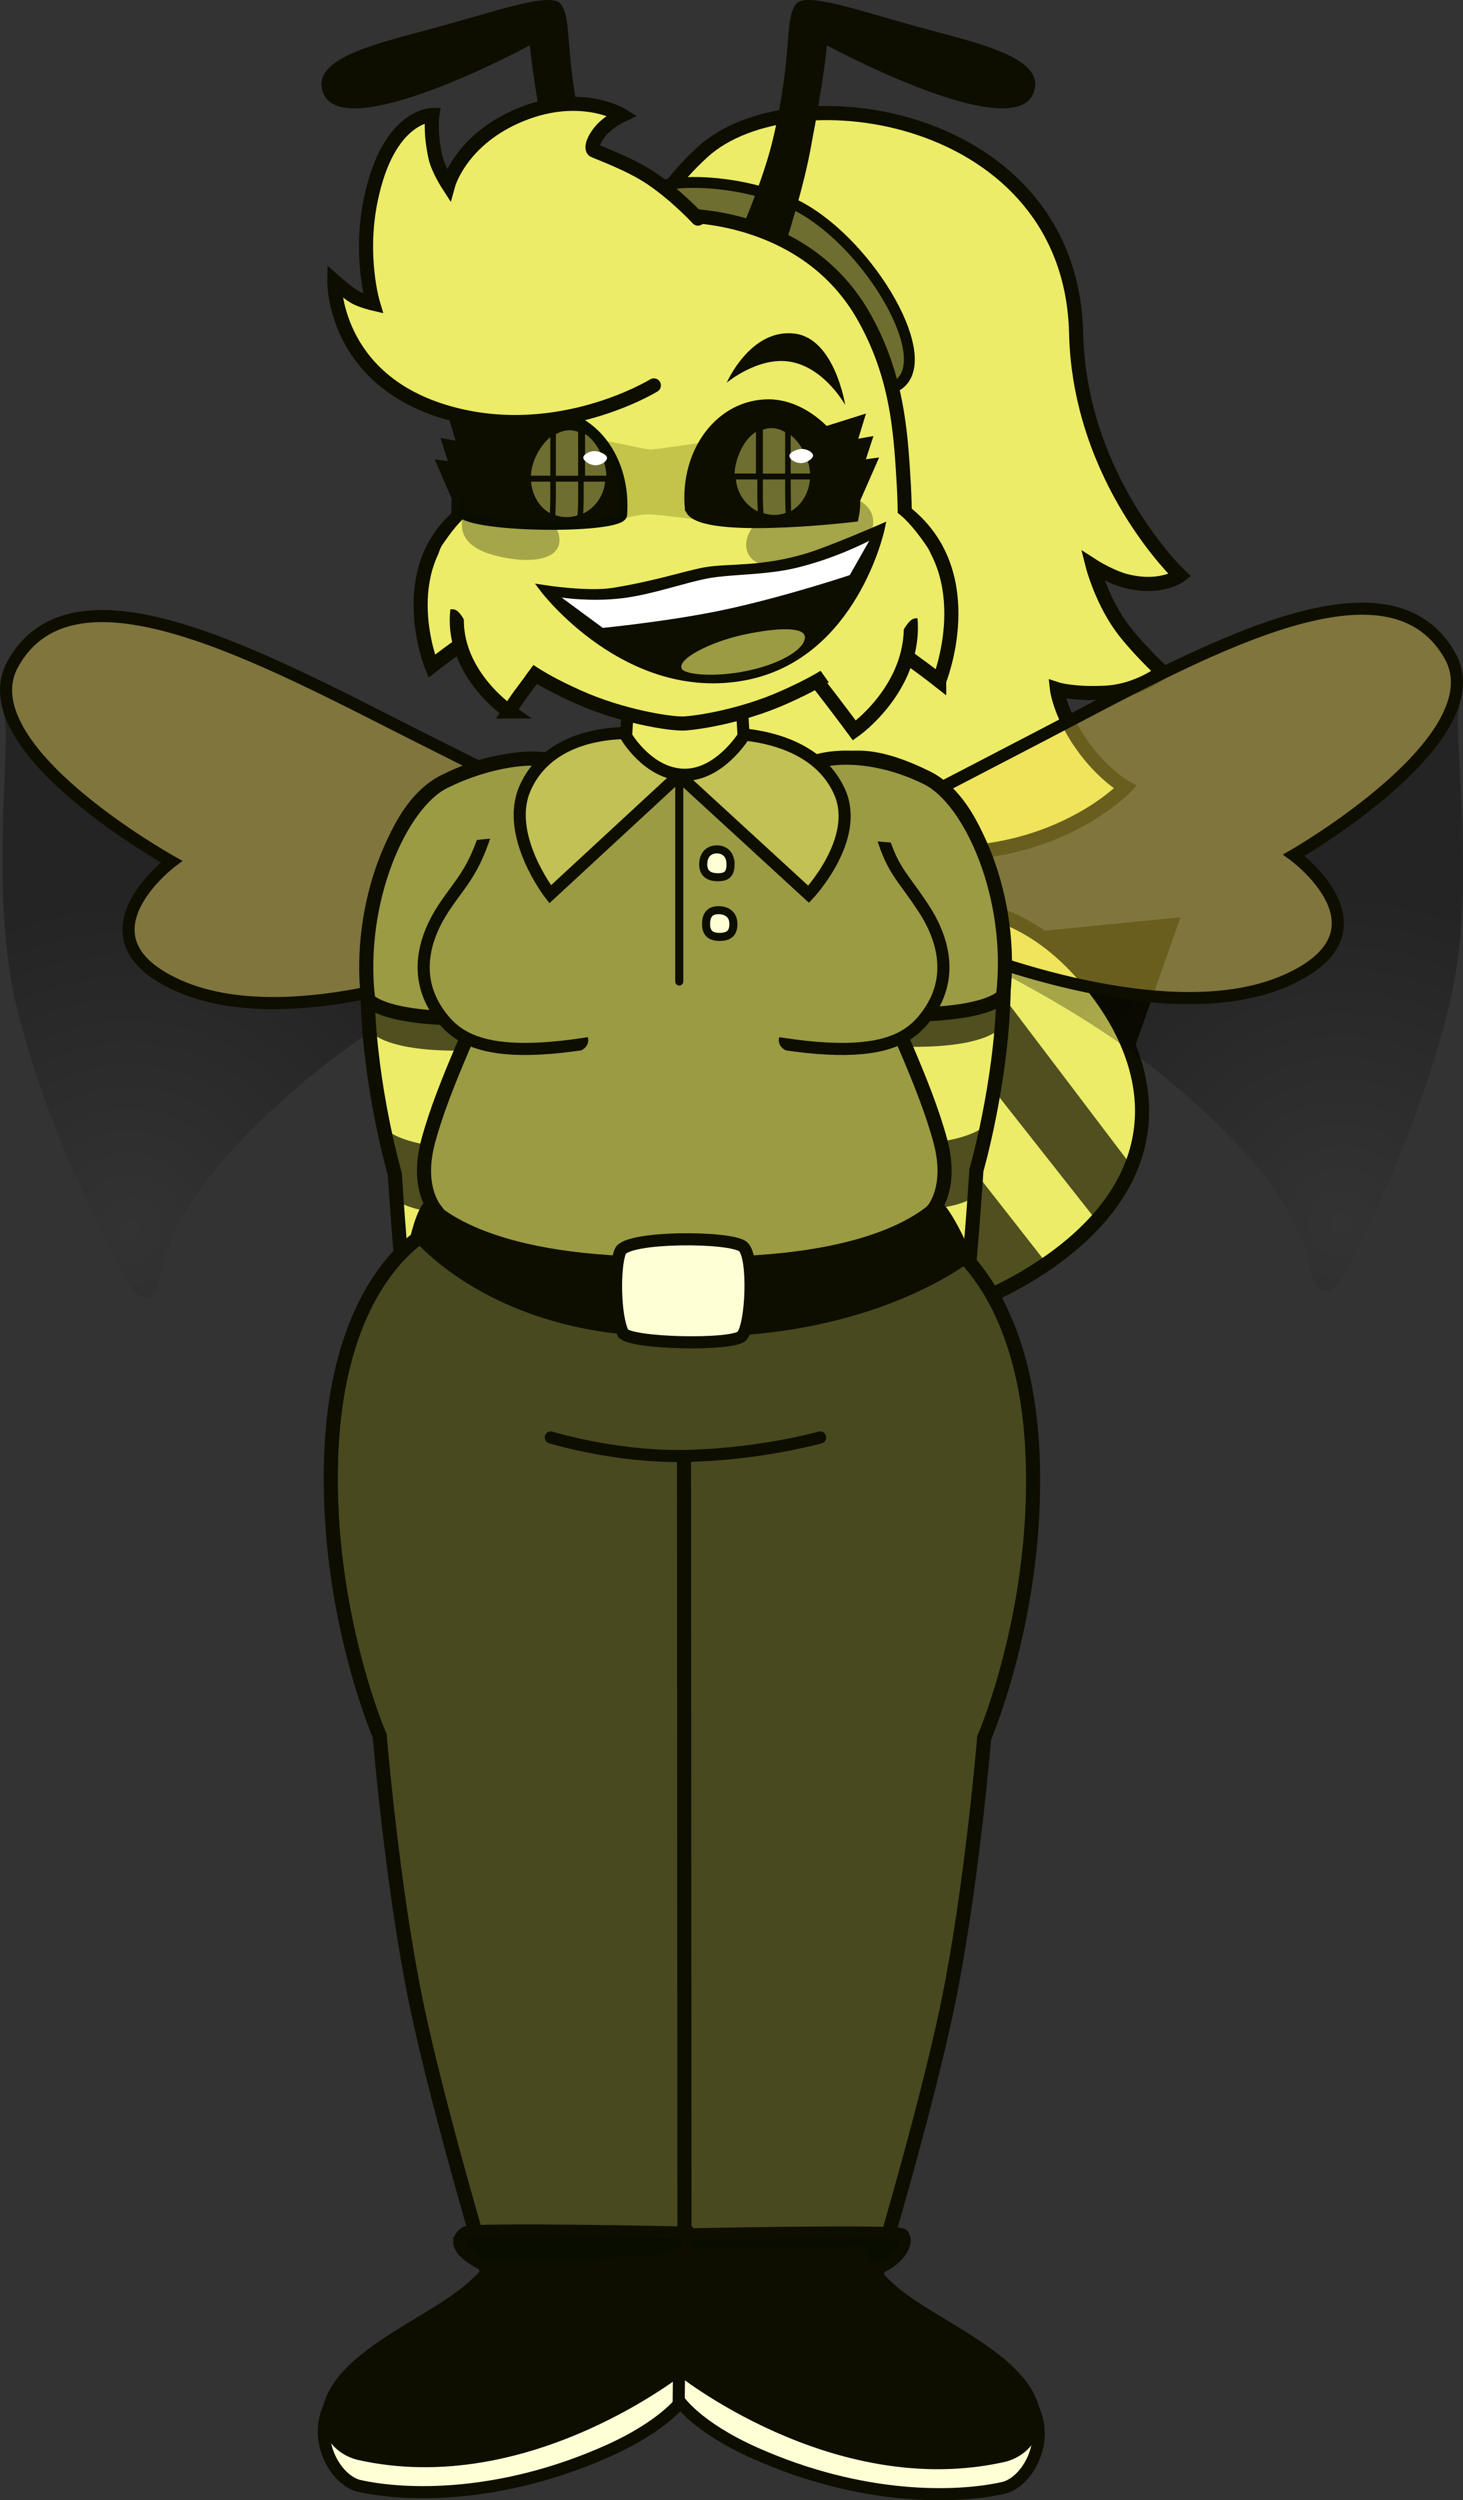 <svg version="1.1" xmlns="http://www.w3.org/2000/svg" xmlns:xlink="http://www.w3.org/1999/xlink" width="181.509" height="310.12" viewBox="0,0,181.509,310.12"><rect x="0" y="0" width="181.509" height="310.12" fill="#333333" stroke="none"/><defs><radialGradient cx="402.276" cy="176.527" r="41.668" gradientUnits="userSpaceOnUse" id="color-1"><stop offset="0" stop-color="#000000" stop-opacity="0"/><stop offset="1" stop-color="#000000" stop-opacity="0.298"/></radialGradient><radialGradient cx="251.884" cy="177.403" r="41.668" gradientUnits="userSpaceOnUse" id="color-2"><stop offset="0" stop-color="#000000" stop-opacity="0"/><stop offset="1" stop-color="#000000" stop-opacity="0.298"/></radialGradient></defs><g transform="translate(-235.859,-24.797)"><g stroke-miterlimit="10"><path d="M263.409,324.613v-293.225h113.182v293.225z" fill-opacity="0.01" fill="#000000" stroke="none" stroke-width="0" stroke-linecap="butt"/><path d="M369.936,116.978c2.626,3.833 5.529,5.47 5.529,5.47c0,0 -12.79,13.555 -36.73,5.828c-16.95,-5.471 -11.673,-6.345 -22.428,-33.522c-6.58,-16.626 -7.828,-37.827 6.751,-51.125c11.113,-10.137 45.679,-4.966 46.31,22.484c0.419,18.237 12.887,30.071 12.887,30.071c0,0 -2.214,1.738 -6.528,0.723c-2.046,-0.481 -4.304,-1.938 -4.304,-1.938c0,0 0.988,3.889 3.362,7.323c1.769,2.56 5.273,5.834 5.273,5.834c0,0 -2.957,2.389 -7.072,2.595c-4.03,0.201 -5.993,-0.441 -5.993,-0.441c0,0 0.318,2.864 2.944,6.697z" fill="#ecec68" stroke="#0d0d00" stroke-width="1.75" stroke-linecap="butt"/><path d="M331.043,60.612c-5.758,-1.936 -17.955,-6.857 -16.666,-10.568c1.289,-3.712 13.551,-3.382 20.622,0.401c8.875,4.749 17.304,19.242 12.062,22.224c-5.138,2.924 -10.26,-10.122 -16.018,-12.057z" fill="#6e6e30" stroke="#0d0d00" stroke-width="1.35" stroke-linecap="butt"/><g stroke-linecap="butt"><path d="M363.01,140.483l19.304,-1.903l-6.54,18.572l-11.658,-4.369z" fill="#0d0d00" stroke="none" stroke-width="0"/><path d="M338.862,143.123c13.014,-10.157 24.765,-6.016 32.73,4.189c7.965,10.205 9.127,22.61 -3.887,32.767c-13.014,10.157 -35.276,14.219 -43.24,4.014c-7.965,-10.205 1.384,-30.813 14.398,-40.97z" fill="#ecec68" stroke="#0d0d00" stroke-width="1.75"/><path d="M331.5,150.642l5.985,-5.183l28.385,36.253l-7.512,3.343z" fill-opacity="0.702" fill="#0d0d00" stroke="none" stroke-width="0"/><path d="M376.242,169.405l-4.244,6.914l-28.615,-36.315l8.506,-2.725z" fill-opacity="0.702" fill="#0d0d00" stroke="none" stroke-width="0"/><path d="M323.418,164.752l3.84,-7.975l23.258,32.188l-7.735,0.597z" fill-opacity="0.702" fill="#0d0d00" stroke="none" stroke-width="0"/></g><g><path d="M343.215,137.658c0,0 23.504,9.962 39.446,10.852c33.059,-2.851 13.374,-17.792 13.374,-17.792c0,0 10.334,-6.027 14.145,-9.763c3.144,-3.083 6.579,-12.399 6.579,-12.399c0,0 0.561,2.035 0.117,4.018c-0.804,3.593 2.221,22.413 -1.105,36.427c-3.228,13.597 -9.108,26.124 -13.093,33.654c-1.518,2.868 -3.467,3.267 -4.093,0.083c-0.973,-4.948 -3.814,-12.598 -18.629,-24.659c-14.814,-12.061 -36.74,-20.42 -36.74,-20.42z" fill="url(#color-1)" stroke="none" stroke-width="0" stroke-linecap="round"/><path d="M353.544,141.935c-6.65,-1.68 -19.789,-9.666 -19.789,-9.666c0,0 19.881,-10.265 31.51,-16.33c19.432,-10.133 42.631,-23.44 50.444,-9.887c5.949,10.319 -19.325,24.821 -19.325,24.821c0,0 12.651,9.219 -0.598,15.374c-15.337,7.125 -41.878,-4.22 -42.242,-4.312z" fill-opacity="0.4" fill="#f2d849" stroke="#0d0d00" stroke-width="1.5" stroke-linecap="butt"/></g><g><path d="M310.398,137.714c0,0 -21.807,8.664 -36.451,20.931c-14.644,12.267 -17.379,19.956 -18.283,24.917c-0.582,3.192 -2.536,2.82 -4.094,-0.026c-4.09,-7.473 -10.144,-19.917 -13.561,-33.468c-3.522,-13.966 -0.759,-32.827 -1.613,-36.408c-0.472,-1.977 0.061,-4.019 0.061,-4.019c0,0 3.564,9.268 6.751,12.306c3.862,3.682 14.279,9.565 14.279,9.565c0,0 -19.475,15.214 13.621,17.604c15.927,-1.113 39.29,-11.401 39.29,-11.401z" fill="url(#color-2)" stroke="none" stroke-width="0" stroke-linecap="round"/><path d="M300.129,142.134c-0.362,0.097 -26.742,11.811 -42.177,4.901c-13.334,-5.97 -0.813,-15.364 -0.813,-15.364c0,0 -25.474,-14.148 -19.669,-24.549c7.623,-13.66 31.005,-0.679 50.577,9.183c11.713,5.902 31.735,15.888 31.735,15.888c0,0 -13.027,8.168 -19.652,9.941z" fill-opacity="0.4" fill="#f2d849" stroke="#0d0d00" stroke-width="1.5" stroke-linecap="butt"/></g><g stroke-linecap="butt"><path d="M333.915,203.334c0,0 0.184,-15.97 0.526,-33.717c0.462,-23.981 -8.445,-60.873 16.502,-48.295c6.542,3.299 9.725,15.612 9.42,26.871c-0.303,11.192 -3.366,21.751 -3.366,21.751c0,0 -0.725,11.436 -1.479,17.269c-0.781,6.045 -3.838,17.976 -3.838,17.976z" fill="#ecec68" stroke="#0d0d00" stroke-width="1.75"/><path d="M343.632,201.777c4.813,-0.745 9.932,3.269 12.301,8.262c2.581,5.44 0.474,13.49 -1.909,15.701c-3.272,3.038 -9.997,-1.055 -9.997,-1.055c0,0 -5.64,-22.097 -0.396,-22.909z" fill="#ecec68" stroke="#0d0d00" stroke-width="1.75"/><path d="M353.104,214.027c0.013,0.148 0.333,15.61 -6.083,15.383c-8.563,-0.304 -8.992,-7.873 -8.992,-7.873c0,0 3.141,-16.817 9.316,-17.034c5.668,-0.199 5.758,9.524 5.758,9.524z" fill="#ecec68" stroke="#0d0d00" stroke-width="1.75"/><path d="M344.718,202.105c4.886,0.5 2.974,9.858 2.974,9.858c-0.019,0.144 -1.926,13.575 -7.655,15.05c-7.971,2.052 -6.769,-9.669 -6.769,-9.669c0,0 6.127,-15.783 11.451,-15.239z" fill="#ecec68" stroke="#0d0d00" stroke-width="1.75"/><path d="M346.561,202.95c1.687,1.369 -7.494,4.335 -10.009,8.454c-2.876,3.903 0.524,9.061 0.524,9.061c0,0 -14.064,-0.322 -7.139,-14.349c3.299,-6.682 13.79,-5.466 16.624,-3.166z" fill="#ecec68" stroke="#0d0d00" stroke-width="1.75"/><path d="M334.421,206.356l1.032,-12.056l17.016,0.882l-2.089,14.837z" fill="#ecec68" stroke="none" stroke-width="0"/><path d="M354.825,220.199c0,0 -2.111,-1.691 -5.412,-1.837c-2.628,-0.117 -6.017,0.603 -7.732,0.163c-4.155,-1.066 -10.599,-6.085 -10.599,-6.085l7.109,-11.713c0,0 7.003,-1.641 14.244,5.943c3.508,3.674 2.39,13.529 2.39,13.529z" fill="#ecec68" stroke="none" stroke-width="0"/><path d="M346.268,154.552c-7.686,-0.412 -12.922,-3.488 -12.922,-3.488l-0.384,-9.092l26.745,2.85l-0.158,7.827c0,0 -2.423,2.485 -13.281,1.902z" fill-opacity="0.702" fill="#0d0d00" stroke="none" stroke-width="0"/><path d="M345.191,174.551c-8.461,-0.926 -11.04,-3.086 -11.04,-3.086l-0.21,-9.073c0,0 3.496,3.164 11.293,4.019c8.645,0.949 12.223,-1.54 12.223,-1.54l-0.537,8.216c0,0 -2.394,2.486 -11.73,1.464z" fill-opacity="0.702" fill="#0d0d00" stroke="none" stroke-width="0"/><path d="M344.172,197.86c-7.749,-0.85 -10.158,-2.389 -10.158,-2.389l-0.112,-9.063c0,0 3.241,2.533 10.382,3.319c7.917,0.871 10.928,-1.048 10.928,-1.048l-0.782,8.163c0,0 -1.708,1.955 -10.258,1.018z" fill-opacity="0.702" fill="#0d0d00" stroke="none" stroke-width="0"/><path d="M346.283,150.609c-8.168,-0.231 -12.674,-2.15 -12.718,-2.987c-0.633,-12.046 -3.422,-23.106 1.286,-27.185c2.669,-2.313 9.615,-2.382 16.092,0.884c5.394,2.72 10.787,14.827 9.366,26.944c-0.025,0.212 -2.28,2.676 -14.027,2.344z" fill="#9b9b44" stroke="#0d0d00" stroke-width="1.75"/></g><g stroke-linecap="butt"><path d="M290.157,205.66c0,0 -3.056,-11.931 -3.838,-17.976c-0.754,-5.832 -1.479,-17.269 -1.479,-17.269c0,0 -3.063,-10.559 -3.366,-21.751c-0.305,-11.259 2.878,-23.572 9.42,-26.871c24.947,-12.578 16.04,24.314 16.502,48.295c0.342,17.747 0.526,33.717 0.526,33.717z" fill="#ecec68" stroke="#0d0d00" stroke-width="1.75"/><path d="M298.207,202.249c5.244,0.812 -0.396,22.909 -0.396,22.909c0,0 -6.724,4.093 -9.997,1.055c-2.382,-2.212 -4.49,-10.262 -1.909,-15.701c2.369,-4.993 7.488,-9.007 12.301,-8.262z" fill="#ecec68" stroke="#0d0d00" stroke-width="1.75"/><path d="M294.493,204.976c6.175,0.217 9.316,17.034 9.316,17.034c0,0 -0.429,7.569 -8.992,7.873c-6.416,0.228 -6.096,-15.234 -6.083,-15.383c0,0 0.091,-9.723 5.758,-9.524z" fill="#ecec68" stroke="#0d0d00" stroke-width="1.75"/><path d="M297.121,202.577c5.323,-0.544 11.451,15.239 11.451,15.239c0,0 1.202,11.721 -6.769,9.669c-5.729,-1.475 -7.636,-14.906 -7.655,-15.05c0,0 -1.912,-9.358 2.974,-9.858z" fill="#ecec68" stroke="#0d0d00" stroke-width="1.75"/><path d="M295.277,203.422c2.834,-2.3 13.325,-3.516 16.624,3.166c6.925,14.027 -7.139,14.349 -7.139,14.349c0,0 3.401,-5.158 0.524,-9.061c-2.515,-4.12 -11.696,-7.085 -10.009,-8.454z" fill="#ecec68" stroke="#0d0d00" stroke-width="1.75"/><path d="M291.459,210.491l-2.089,-14.837l17.016,-0.882l1.032,12.056z" fill="#ecec68" stroke="none" stroke-width="0"/><path d="M287.013,220.671c0,0 -1.118,-9.855 2.39,-13.529c7.241,-7.583 14.244,-5.943 14.244,-5.943l7.109,11.713c0,0 -6.444,5.019 -10.599,6.085c-1.715,0.44 -5.104,-0.279 -7.732,-0.163c-3.301,0.147 -5.412,1.837 -5.412,1.837z" fill="#ecec68" stroke="none" stroke-width="0"/><path d="M282.289,153.122l-0.158,-7.827l26.745,-2.85l-0.384,9.092c0,0 -5.237,3.076 -12.922,3.488c-10.858,0.582 -13.281,-1.902 -13.281,-1.902z" fill-opacity="0.702" fill="#0d0d00" stroke="none" stroke-width="0"/><path d="M284.918,173.559l-0.537,-8.216c0,0 3.579,2.489 12.223,1.54c7.797,-0.856 11.293,-4.019 11.293,-4.019l-0.21,9.073c0,0 -2.579,2.161 -11.04,3.086c-9.335,1.021 -11.73,-1.464 -11.73,-1.464z" fill-opacity="0.702" fill="#0d0d00" stroke="none" stroke-width="0"/><path d="M287.408,197.314l-0.782,-8.163c0,0 3.01,1.919 10.928,1.048c7.141,-0.786 10.382,-3.319 10.382,-3.319l-0.112,9.063c0,0 -2.409,1.539 -10.158,2.389c-8.55,0.938 -10.258,-1.018 -10.258,-1.018z" fill-opacity="0.702" fill="#0d0d00" stroke="none" stroke-width="0"/><path d="M281.529,148.738c-1.42,-12.117 3.972,-24.225 9.366,-26.944c5.534,-2.79 11.902,-3.646 14.576,-2.248c5.977,3.124 3.488,15.509 2.802,28.549c-0.044,0.837 -4.551,2.756 -12.718,2.987c-11.747,0.332 -14.002,-2.132 -14.027,-2.344z" fill="#9b9b44" stroke="#0d0d00" stroke-width="1.75"/></g><g><g stroke="#0d0d00" stroke-linecap="butt"><path d="M343.284,168.526c1.571,0.613 8.288,9.058 8.288,9.058c0,0 11.706,5.31 12.424,28.452c0.592,19.097 -6.034,34.316 -6.034,34.316c0,0 -1.543,18.661 -4.498,32.982c-2.955,14.321 -9.779,36.727 -9.779,36.727l-23.538,-0.717l0.08,-132.642c0,0 14.925,-11.352 23.058,-8.176z" fill="#494920" stroke-width="1.75"/><path d="M319.852,305.293v-3.323c0,0 27.484,-0.6 27.986,0c0.94,1.123 -0.816,3.436 -3.179,4.195z" fill="#080d00" stroke-width="1.5"/></g><g stroke="#0d0d00" stroke-linecap="butt"><path d="M297.645,168.276c8.133,-3.175 23.058,8.176 23.058,8.176l0.08,132.642l-23.538,0.717c0,0 -6.824,-22.407 -9.779,-36.727c-2.955,-14.321 -4.498,-32.982 -4.498,-32.982c0,0 -6.626,-15.219 -6.034,-34.316c0.718,-23.142 12.424,-28.452 12.424,-28.452c0,0 6.718,-8.445 8.288,-9.058z" fill="#494920" stroke-width="1.75"/><path d="M320.542,307.571l0.156,14.663c0,0 -2.131,3.338 -9.57,6.634c-13.169,5.835 -24.817,5.607 -30.804,4.248c-3.124,-0.83 -6.259,-6.656 -2.737,-11.227c3.182,-4.129 10.6,-4.847 15.049,-8.022c3.869,-2.762 5.729,-5.947 5.729,-5.947z" fill="#ffffd5" stroke-width="1.5"/><path d="M298.365,303.966l22.552,0.183l-0.219,14.131c0,0 -19.299,15.666 -40.375,10.882c-3.124,-0.83 -5.56,-4.33 -2.038,-8.901c3.182,-4.129 9.901,-7.173 14.35,-10.348c3.869,-2.762 5.729,-5.947 5.729,-5.947z" fill="#0d0d00" stroke-width="1.5"/><path d="M293.59,301.72c0.502,-0.6 27.486,0 27.486,0v3.323c0,0 -23.442,1.329 -24.807,0.891c0,0 -5.368,-2.34 -2.679,-4.214z" fill="#080d00" stroke-width="1.5"/></g><path d="M342.397,308.17c0,0 1.86,3.185 5.729,5.947c4.448,3.175 11.866,3.893 15.049,8.022c3.523,4.571 0.388,10.397 -2.737,11.227c-5.988,1.359 -17.636,1.587 -30.804,-4.248c-7.439,-3.296 -9.57,-6.634 -9.57,-6.634l0.156,-14.663z" fill="#ffffd5" stroke="#0d0d00" stroke-width="1.5" stroke-linecap="butt"/><path d="M342.397,304.216c0,0 1.86,3.185 5.729,5.947c4.448,3.175 11.167,6.219 14.35,10.348c3.523,4.571 1.086,8.071 -2.038,8.901c-21.075,4.783 -40.375,-10.882 -40.375,-10.882l-0.219,-14.131l22.552,-0.183z" fill="#0d0d00" stroke="#0d0d00" stroke-width="1.5" stroke-linecap="butt"/><path d="M303.785,203.297l-1,-20.172h35.961l-0.8,20.634c0,0 -11.129,1.618 -17.038,1.618c-6.073,0 -17.123,-2.08 -17.123,-2.08z" fill="#494920" stroke="none" stroke-width="0" stroke-linecap="butt"/><path d="M337.611,203.092c0,0 -7.85,2.222 -17.377,2.301c-8.351,0.069 -16.043,-2.301 -16.043,-2.301" fill="none" stroke="#0d0d00" stroke-width="1.5" stroke-linecap="round"/></g><path d="M320.758,132.322c0.07,-0.162 0.107,-0.247 0.107,-0.247v0h18.751c0,0 1.376,4.768 3.85,11.323c2.579,6.834 7.102,15.612 9.066,22.956c1.595,5.966 -1.015,8.666 -1.015,8.666c0,0 -6.001,9.923 -30.244,10.298c-0.169,0.005 -0.341,0.007 -0.516,0.006c-0.174,0.001 -0.345,-0.001 -0.514,-0.006c-24.243,-0.375 -30.245,-10.298 -30.245,-10.298c0,0 -2.611,-2.7 -1.015,-8.666c1.964,-7.344 6.487,-16.122 9.066,-22.956c2.474,-6.556 3.85,-11.323 3.85,-11.323h18.751v-0c0,0 0.037,0.085 0.107,0.247z" fill="#9b9b44" stroke="#0d0d00" stroke-width="1.75" stroke-linecap="butt"/><path d="M289.416,173.665c0.792,0.401 6.007,6.855 27.868,7.022c0.799,-0.026 3.088,-0.01 3.349,-0.007c0.261,-0.003 2.549,-0.018 3.348,0.007c21.861,-0.167 27.076,-6.621 27.868,-7.022c1.452,-0.735 4.785,7.292 4.785,7.292c0,0 -12.051,10.006 -35.366,9.628c-0.212,-0.003 -0.424,-0.01 -0.636,-0.02c-0.211,0.01 -0.423,0.017 -0.636,0.02c-23.314,0.379 -33.195,-12.495 -33.195,-12.495c0,0 1.162,-5.16 2.614,-4.424z" fill="#0d0d00" stroke="none" stroke-width="0" stroke-linecap="butt"/><path d="M313.155,190.135c-1.077,-2.169 -1.102,-8.3 -0.334,-10.132c0.793,-1.892 13.797,-1.871 15.248,-0.559c1.396,1.263 1.056,9.739 -0.167,11.064c-1.134,1.229 -13.955,0.947 -14.746,-0.373z" fill="#ffffd5" stroke="#0d0d00" stroke-width="1.5" stroke-linecap="butt"/><path d="M296.786,125.766c0.325,-1.248 16.568,-13.383 23.453,-8.333c9.553,7.007 9.915,32.294 3.616,33.372c-25.445,6.985 -30.692,3.799 -33.596,-0.363c-3.293,-4.719 -1.595,-9.642 0.675,-13.065c2.27,-3.423 4.025,-4.604 5.853,-11.611z" fill="#9b9b44" stroke="#0d0d00" stroke-width="1.5" stroke-linecap="butt"/><path d="M351.064,150.442c-2.905,4.162 -8.151,7.348 -33.596,0.363c-6.3,-1.078 -5.937,-26.366 3.616,-33.372c6.885,-5.05 23.127,7.085 23.453,8.333c1.827,7.007 2.716,6.88 5.853,11.611c2.27,3.423 3.968,8.346 0.675,13.065z" fill="#9b9b44" stroke="#0d0d00" stroke-width="1.5" stroke-linecap="butt"/><path d="M313.064,166.727l2.65,-25c0,0 1.917,-23.104 9.223,-21.535c4.762,1.023 16.304,30.035 16.304,30.035c0,0 -9.954,1.212 -8.645,4.118c0.693,1.538 4.15,1.062 5.455,3.45c1.756,3.213 2.66,6.932 2.66,6.932z" fill="#9b9b44" stroke="none" stroke-width="0" stroke-linecap="butt"/><path d="M300.61,164.727c0,0 0.904,-3.719 2.66,-6.932c1.305,-2.389 4.762,-1.912 5.455,-3.45c1.309,-2.905 -8.645,-4.118 -8.645,-4.118c0,0 11.542,-29.012 16.304,-30.035c7.306,-1.569 9.223,21.535 9.223,21.535l2.65,25z" fill="#9b9b44" stroke="none" stroke-width="0" stroke-linecap="butt"/><path d="M291.756,129.479c0,0 -2.156,-9.948 28,-10.25c34.786,-0.349 31.5,10.5 31.5,10.5c0,0 -15.47,-1.517 -28.251,-1.616c-25.482,-0.196 -31.249,1.366 -31.249,1.366z" fill="#9b9b44" stroke="none" stroke-width="0" stroke-linecap="butt"/><path d="M320.134,120.889v25.65" fill="none" stroke="#0d0d00" stroke-width="1" stroke-linecap="round"/><path d="M326.497,132.022c0,1.27 -0.608,1.586 -1.545,1.586c-0.937,0 -1.847,-0.315 -1.847,-1.586c0,-1.27 0.759,-1.871 1.696,-1.871c0.937,0 1.696,0.601 1.696,1.871z" fill="#ffffd5" stroke="#0d0d00" stroke-width="1" stroke-linecap="butt"/><path d="M325.003,137.693c0.937,0 1.847,0.458 1.847,1.729c0,1.27 -0.759,1.586 -1.696,1.586c-0.937,0 -1.696,-0.315 -1.696,-1.586c0,-1.27 0.608,-1.729 1.545,-1.729z" fill="#ffffd5" stroke="#0d0d00" stroke-width="1" stroke-linecap="butt"/><path d="M316.854,117.976l8.067,-2.184c0,0 11.584,-0.764 15.127,7.279c2.563,5.819 -3.867,12.647 -3.867,12.647z" fill="#c1c155" stroke="#0d0d00" stroke-width="1.5" stroke-linecap="butt"/><path d="M304.117,135.718c0,0 -5.68,-7.328 -3.117,-13.147c3.542,-8.043 14.377,-6.779 14.377,-6.779l7.34,2.729z" fill="#c1c155" stroke="#0d0d00" stroke-width="1.5" stroke-linecap="butt"/><path d="M314.831,94.646h11.99l1.296,21.453c0,0 -3.041,4.915 -7.453,4.796c-4.43,-0.12 -7.129,-4.796 -7.129,-4.796z" fill="#ecec68" stroke="#0d0d00" stroke-width="1.5" stroke-linecap="butt"/><path d="M352.379,109.241c0,0 -5.679,-4.49 -10.185,-6.92c-3.83,-2.065 -3.867,-6.646 -0.821,-9.236c3.046,-2.59 3.325,-7.573 7.048,-4.519c9.266,7.604 3.958,20.674 3.958,20.674z" fill="#ecec68" stroke="#0d0d00" stroke-width="1.75" stroke-linecap="butt"/><path d="M348.671,100.384c1.556,9.14 -6.814,15.024 -6.814,15.024c0,0 -5.385,-7.289 -7.381,-9.39c-3.746,-3.944 -1.847,-9.486 2.928,-11.457c4.775,-1.971 10.013,0.017 11.267,5.822z" fill="#ecec68" stroke="#0d0d00" stroke-width="1.75" stroke-linecap="butt"/><path d="M293.02,88.617c3.387,-2.78 3.641,1.755 6.413,4.112c2.772,2.357 2.739,6.525 -0.747,8.404c-4.101,2.211 -9.268,6.296 -9.268,6.296c0,0 -4.83,-11.893 3.601,-18.812z" fill="#ecec68" stroke="#0d0d00" stroke-width="1.75" stroke-linecap="butt"/><path d="M298.993,113.041c0,0 -7.981,-5.431 -6.201,-13.671c1.141,-5.283 5.908,-7.091 10.253,-5.298c4.345,1.793 6.073,6.835 2.664,10.425c-4.01,4.223 -6.716,8.544 -6.716,8.544z" fill="#ecec68" stroke="#0d0d00" stroke-width="1.75" stroke-linecap="butt"/><path d="M301.598,30.419c0,0 -23.356,12.635 -25.688,5.783c-1.463,-4.299 6.942,-6.034 14.328,-8.062c7.481,-2.054 13.959,-4.362 15.173,-2.866c1.52,1.874 0.373,6.373 2.912,16.936c1.443,6.003 5.128,13.925 5.128,13.925l-5.771,1.812c0,0 -2.832,-8.224 -3.999,-14.337c-1.836,-9.615 -2.082,-13.192 -2.082,-13.192z" fill="#0d0d00" stroke="none" stroke-width="NaN" stroke-linecap="butt"/><path d="M338.442,30.419c0,0 -0.246,3.578 -2.082,13.192c-1.167,6.113 -3.999,14.337 -3.999,14.337l-5.771,-1.812c0,0 3.685,-7.922 5.128,-13.925c2.54,-10.563 1.393,-15.062 2.912,-16.936c1.214,-1.497 7.692,0.812 15.173,2.866c7.385,2.027 15.791,3.763 14.328,8.062c-2.332,6.852 -25.688,-5.783 -25.688,-5.783z" fill="#0d0d00" stroke="none" stroke-width="NaN" stroke-linecap="butt"/><path d="M333.251,111.241c-5.396,2.428 -11.119,3.255 -12.639,3.298c-1.627,0.046 -7.626,-0.87 -13.023,-3.298c-5.697,-2.563 -10.492,-5.427 -13.135,-11.897c-2.089,-5.114 -1.855,-10.803 -1.466,-16.684c0.388,-5.878 1.113,-11.947 4.759,-18.476c7.009,-12.549 21.61,-12.628 22.734,-12.639c1.124,-0.011 15.604,0.09 22.613,12.639c3.646,6.528 4.37,12.598 4.759,18.476c0.389,5.881 0.623,11.57 -1.466,16.684c-2.643,6.471 -7.438,9.334 -13.135,11.897z" fill="#ecec68" stroke="#0d0d00" stroke-width="1.75" stroke-linecap="butt"/><path d="M299.843,110.249c0,0 -1.994,-3.088 -4.745,-5.882c-0.915,-0.929 -1.584,-3.06 -2.53,-3.803c-0.688,-0.54 -1.757,0.26 -2.037,-0.167c-1.106,-1.686 -0.316,-5.234 -0.316,-5.234c0,0 -0.32,-1.592 0.581,-2.87c0.504,-0.715 1.437,-2.117 2.617,-3.23c0.958,-0.905 2.247,-1.619 2.247,-1.619l8.413,17.075z" fill="#ecec68" stroke="none" stroke-width="0" stroke-linecap="butt"/><path d="M336.274,106.042l9.246,-18.765c0,0 1.416,0.785 2.469,1.779c1.296,1.224 2.322,2.765 2.876,3.55c0.99,1.404 0.638,3.154 0.638,3.154c0,0 0.868,3.9 -0.347,5.753c-0.308,0.469 -1.482,-0.41 -2.238,0.184c-1.04,0.816 -1.775,3.158 -2.781,4.18c-3.023,3.071 -5.39,6.464 -5.39,6.464z" fill="#ecec68" stroke="none" stroke-width="0" stroke-linecap="butt"/><path d="M310.089,79.357c1.228,0.041 5.155,1.099 6.454,1.191c0.685,0.048 8.193,-1.181 8.858,-1.121c9.388,0.846 11.787,4.914 11.664,6.665c-0.107,1.513 -2.36,3.688 -9.945,3.594c-1.812,-0.023 -8.315,-0.929 -10.312,-1.07c-2.894,-0.204 -5.433,1.586 -7.865,1.202c-6.271,-0.991 -9.471,-5.018 -9.376,-6.368c0.116,-1.639 1.962,-4.376 10.522,-4.092z" fill="#c4c44a" stroke="none" stroke-width="0" stroke-linecap="butt"/><path d="M344.09,88.765c0.677,2.432 -1.861,4.578 -6.158,5.774c-4.296,1.196 -8.724,0.99 -9.401,-1.442c-0.677,-2.432 2.257,-5.373 6.553,-6.57c4.296,-1.196 8.328,-0.195 9.006,2.237z" fill="#a5a549" stroke="none" stroke-width="0" stroke-linecap="butt"/><path d="M334.444,66.176c4.996,0.614 6.276,8.853 6.276,8.853c0,0 -2.55,-4.633 -6.816,-5.363c-3.985,-0.683 -7.882,2.601 -7.882,2.601c0,0 2.932,-6.764 8.422,-6.09z" fill="#0d0d00" stroke="none" stroke-width="0" stroke-linecap="butt"/><path d="M321.307,87.679c-0.543,-6.938 3.859,-12.853 9.916,-12.853c6.056,0 12.076,7.573 10.656,14.197c0,0 -20.353,2.456 -20.571,-1.344z" fill="#0d0d00" stroke="#0d0d00" stroke-width="1" stroke-linecap="butt"/><g fill="#0d0d00" stroke="none" stroke-width="0" stroke-linecap="butt"><path d="M343.3,76.09l-2.006,6.546l-3.719,-4.741z"/><path d="M344.928,81.538l-2.981,6.799l-1.425,-6.2z"/><path d="M344.225,78.881l-1.763,5.418l-2.124,-4.73z"/></g><path d="M299.521,86.71c3.714,1.034 6.251,3.577 5.665,5.68c-0.585,2.103 -4.413,2.281 -8.128,1.246c-3.714,-1.034 -4.284,-3.015 -3.698,-5.117c0,0 2.446,-2.843 6.161,-1.809z" fill="#a5a549" stroke="none" stroke-width="0" stroke-linecap="butt"/><path d="M303.368,75.951c6.056,0 10.333,5.79 9.791,12.728c-0.112,1.952 -20.143,1.753 -20.321,-0.531c-0.024,-0.31 0.04,-6.26 0.185,-6.807c0.924,-3.484 5.111,-5.39 10.345,-5.39z" fill="#0d0d00" stroke="#080d00" stroke-width="1" stroke-linecap="butt"/><g fill="#0d0d00" stroke="none" stroke-width="0" stroke-linecap="butt"><path d="M297.16,78.161l-3.741,4.724l-1.975,-6.555z"/><path d="M294.193,82.39l-1.454,6.193l-2.949,-6.813z"/><path d="M294.388,79.823l-2.146,4.72l-1.737,-5.426z"/></g><g stroke="none" stroke-width="0" stroke-linecap="butt"><path d="M331.564,77.897c0.606,0 1.18,0.185 1.704,0.498c0,1.714 0,3.427 0,5.141c-0.921,0 -1.843,0 -2.764,0c0,-1.811 0,-3.622 0,-5.434c0.332,-0.132 0.686,-0.205 1.06,-0.205z" fill="#6e6e30"/><path d="M326.991,83.535c0.088,-1.817 1.063,-4.183 2.654,-5.172c0,1.724 0,3.448 0,5.172c-0.258,0 -0.515,0 -0.773,0c-0.627,0 -1.254,0 -1.881,0z" fill="#6e6e30"/><path d="M333.955,83.535c0,-1.593 0,-3.187 0,-4.78c1.406,1.132 2.35,3.17 2.404,4.78c-0.801,0 -1.603,0 -2.404,0z" fill="#6e6e30"/><path d="M331.947,88.669c-0.48,0 -0.939,-0.079 -1.37,-0.222c-0.039,-0.681 -0.073,-1.363 -0.073,-2.05c0,-0.709 0,-1.418 0,-2.128c0.921,0 1.843,0 2.764,0c0,0.609 0,1.218 0,1.827c0,0.771 0.034,1.549 0.061,2.322c-0.422,0.16 -0.884,0.249 -1.382,0.249h-0z" fill="#6e6e30"/><path d="M329.044,84.269c0.258,0 0.515,0 0.773,0c0,0.709 0,1.418 0,2.128c0,0.614 0.027,1.226 0.061,1.836c-1.534,-0.738 -2.6,-2.316 -2.712,-3.964c0.643,0 1.276,0 1.878,0z" fill="#6e6e30"/><path d="M336.346,84.269c-0.125,1.593 -0.974,3.153 -2.343,3.916c-0.024,-0.695 -0.047,-3.307 -0.047,-3.916c0.797,0 1.594,0 2.39,0z" fill="#6e6e30"/><path d="M333.793,81.305c0.024,-0.396 0.939,-0.824 1.575,-0.822c0.636,0.002 1.39,0.437 1.366,0.833c-0.024,0.396 -0.872,0.972 -1.607,0.92c-0.735,-0.052 -1.357,-0.535 -1.333,-0.931z" fill="#ffffff"/></g><g stroke="none" stroke-width="0" stroke-linecap="butt"><path d="M306.526,78.164c0.374,0 0.728,0.073 1.06,0.205c0,1.811 0,3.622 0,5.434c-0.921,0 -1.843,0 -2.764,0c0,-1.714 0,-3.427 0,-5.141c0.524,-0.313 1.099,-0.498 1.704,-0.498z" fill="#6e6e30"/><path d="M311.099,83.802c-0.627,0 -1.254,0 -1.881,0c-0.258,0 -0.515,0 -0.773,0c0,-1.724 0,-3.448 0,-5.172c1.591,0.989 2.566,3.355 2.654,5.172z" fill="#6e6e30"/><path d="M301.731,83.802c0.054,-1.61 0.998,-3.648 2.404,-4.78c0,1.593 0,3.187 0,4.78c-0.801,0 -1.603,0 -2.404,0z" fill="#6e6e30"/><path d="M306.143,88.936h-0c-0.497,0 -0.96,-0.089 -1.382,-0.249c0.027,-0.773 0.061,-1.551 0.061,-2.322c0,-0.609 0,-1.218 0,-1.827c0.921,0 1.843,0 2.764,0c0,0.709 0,1.418 0,2.128c0,0.686 -0.034,1.369 -0.073,2.05c-0.431,0.143 -0.891,0.222 -1.37,0.222z" fill="#6e6e30"/><path d="M309.046,84.536c0.602,0 1.235,0 1.878,0c-0.112,1.647 -1.177,3.226 -2.712,3.964c0.034,-0.61 0.061,-1.222 0.061,-1.836c0,-0.709 0,-1.418 0,-2.128c0.258,0 0.515,0 0.773,0z" fill="#6e6e30"/><path d="M301.744,84.537c0.797,0 1.594,0 2.39,0c0,0.609 0,1.218 0,1.827c0,0.696 -0.024,1.393 -0.047,2.089c-1.369,-0.763 -2.218,-2.323 -2.343,-3.916z" fill="#6e6e30"/><path d="M311.168,81.572c0.024,0.396 -0.598,0.879 -1.333,0.931c-0.735,0.052 -1.583,-0.524 -1.607,-0.92c-0.024,-0.396 0.73,-0.83 1.366,-0.833c0.636,-0.002 1.55,0.426 1.575,0.822z" fill="#ffffff"/></g><path d="M316.98,72.602c0,0 -11.818,7.28 -25.467,3.414c-14.398,-4.077 -14.173,-16.35 -14.173,-16.35c0,0 1.627,1.446 2.483,1.941c0.855,0.496 2.317,0.839 2.317,0.839c0,0 -1.734,-5.745 -0.299,-12.787c2.168,-10.642 7.659,-10.604 7.659,-10.604c0,0 -0.321,2.106 0.384,5.261c0.332,1.485 1.581,3.412 1.581,3.412c0,0 1.445,-5.297 8.283,-8.4c7.874,-3.574 13.275,-0.244 13.275,-0.244c0,0 -1.379,0.647 -2.362,1.637c-0.968,0.975 -1.543,2.291 -1.183,2.698c0.128,0.146 4.302,1.582 7.085,3.435c3.175,2.115 5.887,5.059 5.887,5.059" fill="#ecec68" stroke="#0d0d00" stroke-width="1.75" stroke-linecap="round"/><g><g fill="#0d0d00" stroke="#0d0d00" stroke-width="1" stroke-linecap="round"><path d="M311.887,98.217c5.384,-0.854 9.372,-2.213 11.597,-2.582c2.812,-0.467 6.895,-0 12.579,-1.725c2.89,-0.877 9.061,-3.568 9.061,-3.568c0,0 -3.349,15.776 -16.871,18.341c-14.585,2.767 -24.879,-10.814 -24.879,-10.814c0,0 5.402,0.842 8.514,0.348z"/></g><path d="M335.72,103.84c0.004,1.423 -2.847,3.244 -7.023,4.136c-4.176,0.892 -7.803,0.487 -8.224,-0.185c-0.756,-1.206 3.51,-3.385 7.686,-4.278c4.176,-0.892 7.557,-0.989 7.56,0.327z" fill="#9b9b44" stroke="none" stroke-width="0" stroke-linecap="butt"/><path d="M310.643,102.678l-5.104,-3.764c0,0 3.563,0.566 7.543,0.083c3.689,-0.447 7.69,-1.922 10.684,-2.474c2.748,-0.507 7.105,-0.387 10.801,-1.27c5.028,-1.202 9.138,-3.383 9.138,-3.383l-2.419,4.262c0,0 -8.033,2.687 -15.588,4.301c-6.605,1.411 -15.056,2.246 -15.056,2.246z" fill="#ffffff" stroke="none" stroke-width="0" stroke-linecap="butt"/></g></g></g></svg>